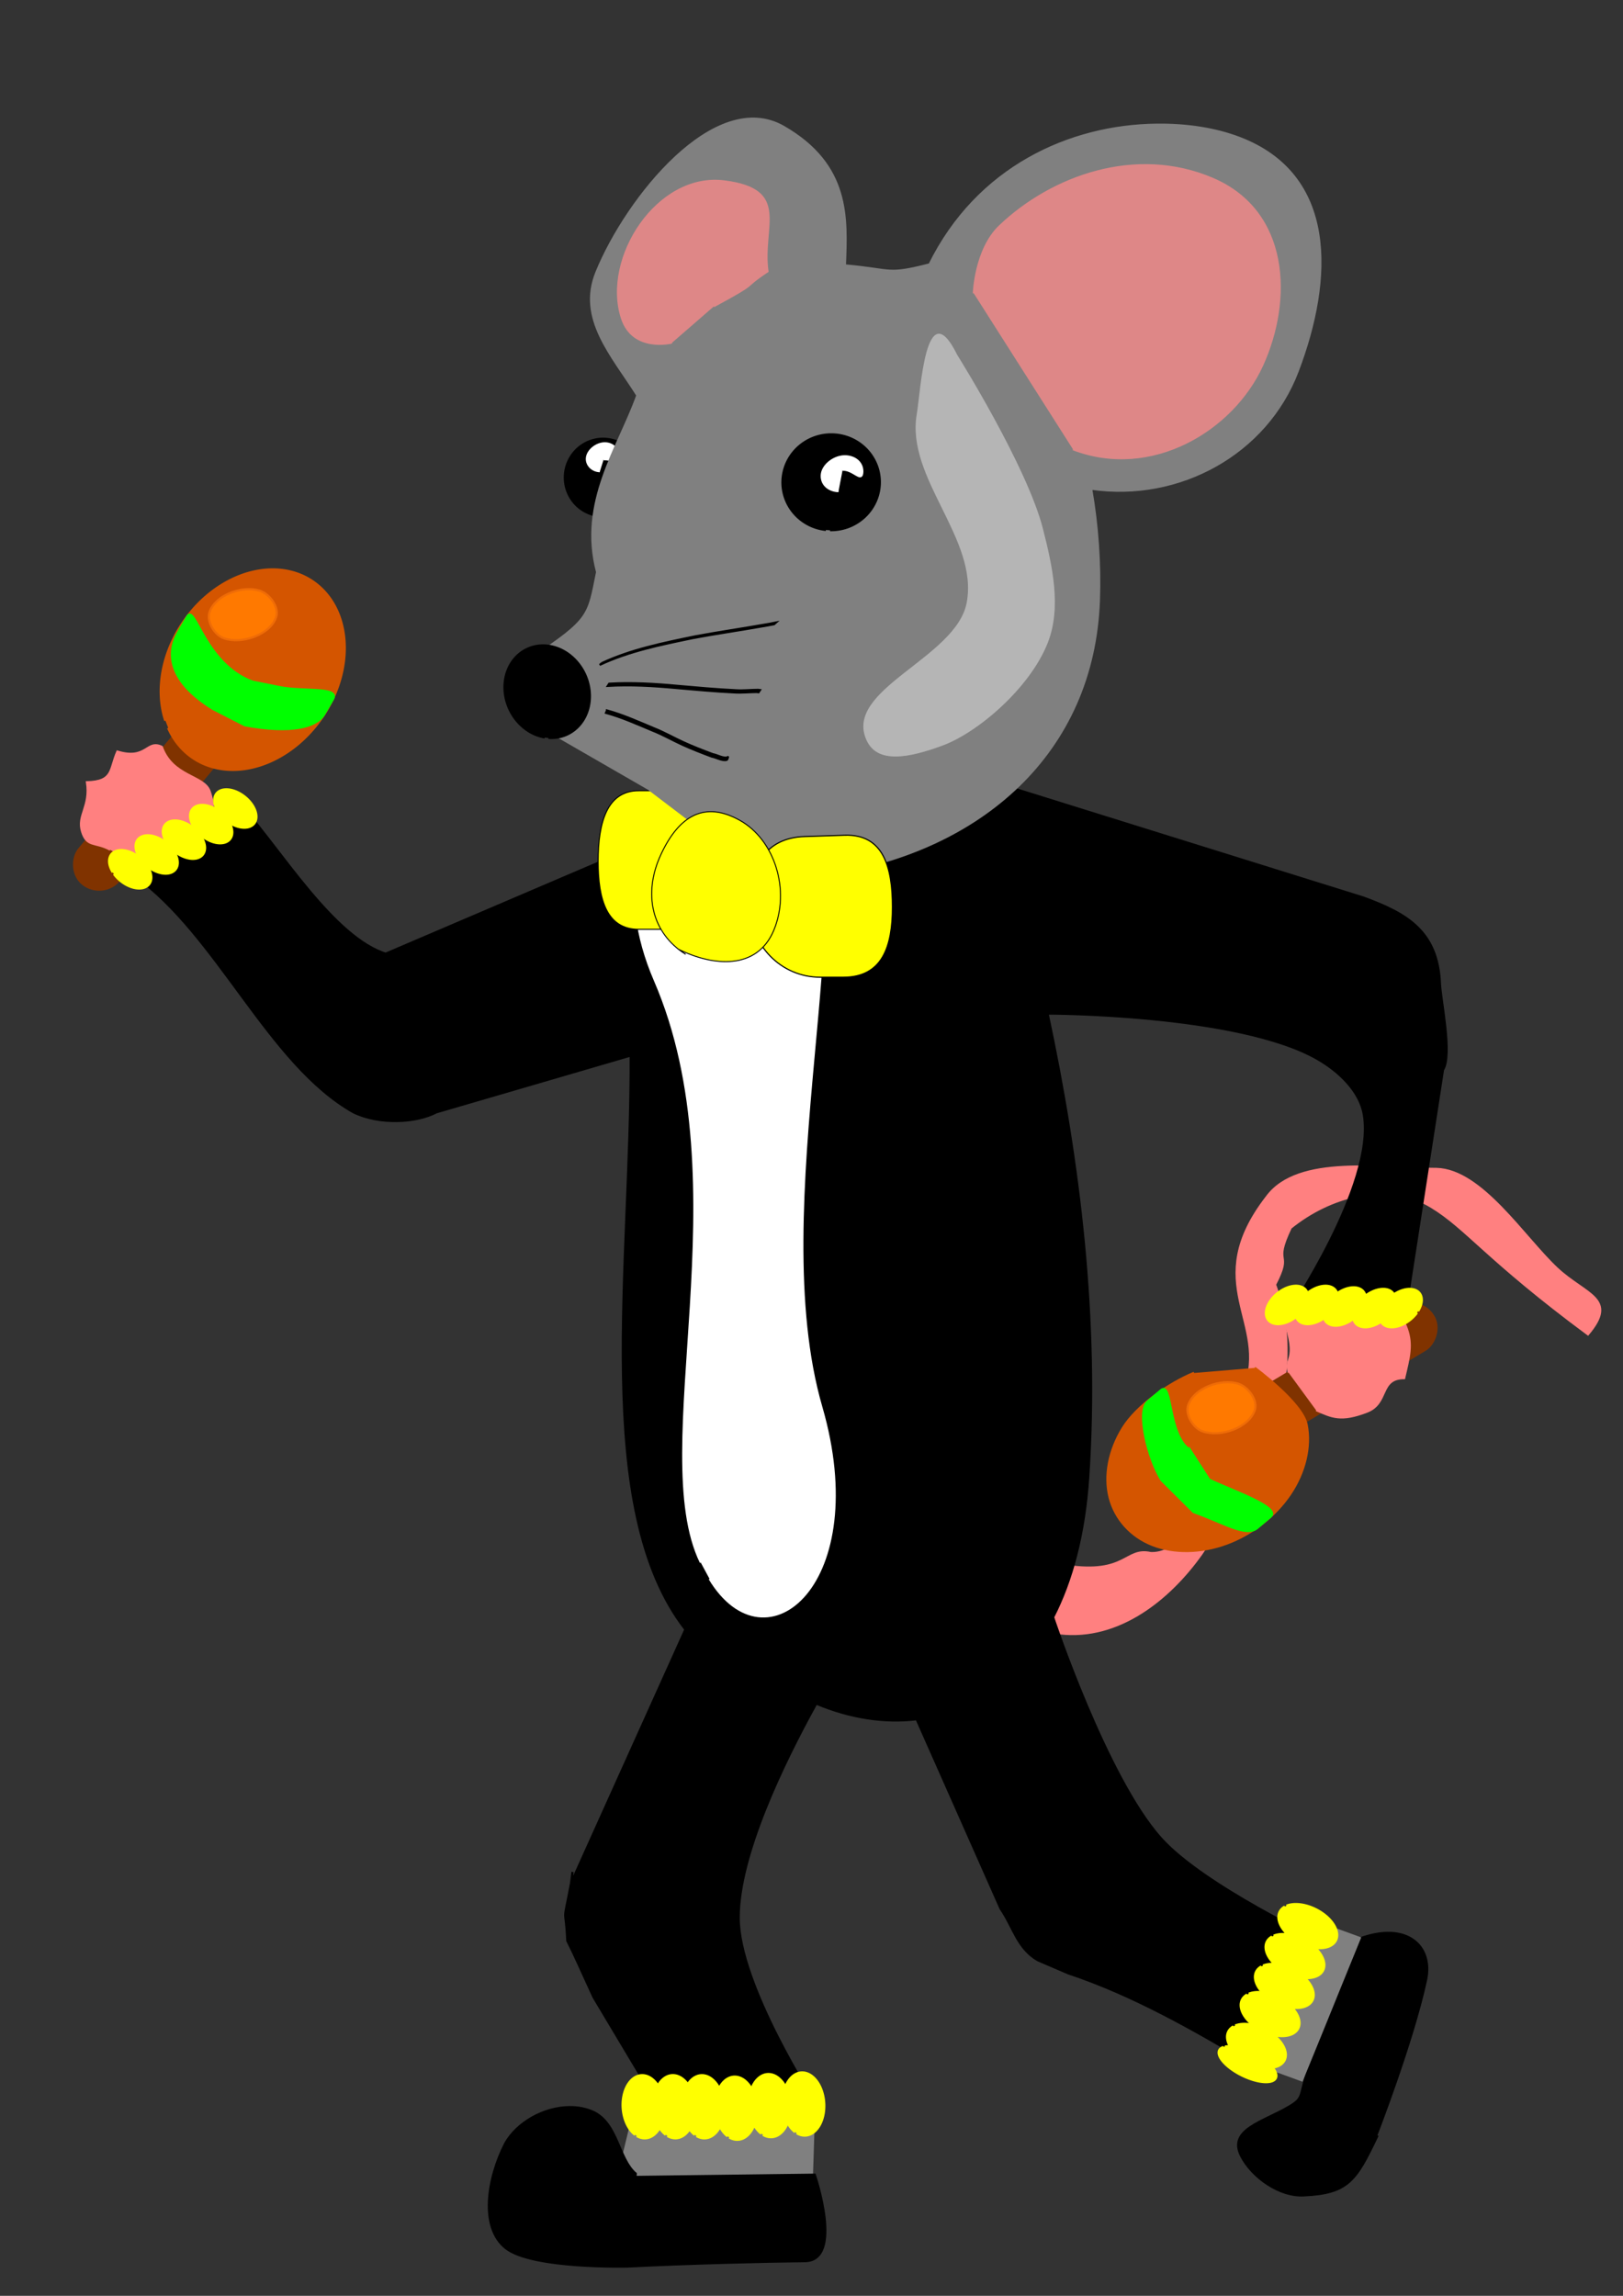 <?xml version="1.0" encoding="UTF-8" standalone="no"?>
<svg
   xmlns:dc="http://purl.org/dc/elements/1.1/"
   xmlns:cc="http://creativecommons.org/ns#"
   xmlns:rdf="http://www.w3.org/1999/02/22-rdf-syntax-ns#"
   xmlns:svg="http://www.w3.org/2000/svg"
   xmlns="http://www.w3.org/2000/svg"
   xmlns:sodipodi="http://sodipodi.sourceforge.net/DTD/sodipodi-0.dtd"
   xmlns:inkscape="http://www.inkscape.org/namespaces/inkscape"
   version="1.1"
   id="svg4164"
   viewBox="0 0 744.094 1052.362"
   height="297mm"
   width="210mm"
   inkscape:version="0.48.4 r9939"
   sodipodi:docname="2016-01-15-Rodent-DU-edits.svg">
  <rect x="0" y="0" width="744.094" height="1052.362" fill="#333333" stroke="none"/>
  <sodipodi:namedview
     pagecolor="#ffffff"
     bordercolor="#666666"
     borderopacity="1"
     objecttolerance="10"
     gridtolerance="10"
     guidetolerance="10"
     inkscape:pageopacity="0"
     inkscape:pageshadow="2"
     inkscape:window-width="1278"
     inkscape:window-height="773"
     id="namedview3066"
     showgrid="false"
     inkscape:zoom="0.91603444"
     inkscape:cx="494.72389"
     inkscape:cy="576.24168"
     inkscape:window-x="0"
     inkscape:window-y="1"
     inkscape:window-maximized="1"
     inkscape:current-layer="svg4164"
     inkscape:snap-bbox="true" />
  <title
     id="title4489">Mariachi Mouse</title>
  <defs
     id="defs4166" />
  <path
     inkscape:connector-curvature="0"
     d="m 274.549,236.601 a 17.626,17.86 4.862 0 1 -15.659,-19.263 17.626,17.86 4.862 0 1 18.707,-16.319 17.626,17.86 4.862 0 1 16.465,18.56 17.626,17.86 4.862 0 1 -17.998,17.119"
     id="path3503"
     style="fill:#000000;fill-opacity:1;stroke:#000000;stroke-width:0.72;stroke-opacity:1" />
  <path
     inkscape:connector-curvature="0"
     d="m 275.02,216.119 c -3.75,-0.107 -6.593,-3.218 -6.02,-6.588 0.573,-3.37 4.465,-6.42 8.239,-6.459 3.774,-0.038 6.785,2.942 6.375,6.31 -0.411,3.368 -3.081,1.089 -6.873,1.273"
     id="path3505"
     style="fill:#ffffff;fill-opacity:1;stroke:#ffffff;stroke-width:0.72;stroke-opacity:1"
     sodipodi:nodetypes="csssc" />
  <g
     id="layer6">
    <path
       style="fill:#ff8080;fill-opacity:1;stroke:#ff8080;stroke-width:1;stroke-opacity:1"
       d="m 485.872,748.668 c 26.888,3.129 50.187,-15.624 64.885,-36.309 12.055,-18.05 24.218,-36.405 32.011,-56.786 8.295,-21.179 9.762,-45.214 1.793,-66.705 8.271,-15.973 -1.42,-8.056 7.172,-26.07 17.555,-14.269 44.044,-22.179 64.588,-9.548 16.003,9.71 25.48,24.135 71.712,58.383 14.039,-16.636 -1.141,-17.909 -14.351,-30.331 -15.153,-14.286 -34.514,-44.923 -55.014,-45.48 -24.616,0.041 -63.543,-6.708 -77.83,12.77 -31.049,40.046 1.413,57.45 -10.39,88.027 -4.503,29.631 -11.151,31.441 -22.96,60.398 -4.591,9.615 5.076,-8.742 7.324,-12.124 3.377,-6.069 13.519,-22.806 12.013,-21.892 -11.008,14.142 -20.114,49.754 -39.289,48.9 -11.725,-2.588 -10.958,9.971 -38.749,5.831 -21.533,-6.666 -20.947,-3.778 -20.178,12.875 0.972,9.081 7.536,17.768 17.265,18.061 z"
       id="path4503"
       inkscape:connector-curvature="0"
       sodipodi:nodetypes="cccccccccccccccccc" />
    <rect
       transform="matrix(0.788,0.616,-0.64,0.768,0,0)"
       ry="11.401"
       y="200.89"
       x="277.278"
       height="95.004"
       width="22.956"
       id="rect4356"
       style="opacity:1;fill:#803300;fill-opacity:1;stroke:#803300;stroke-width:1.335;stroke-opacity:1" />
    <path
       transform="matrix(0.799,0.601,-0.587,0.81,0,0)"
       d="m 255.355,218.375 a 38.614,48.856 0 0 1 -15.486,-65.475 38.614,48.856 0 0 1 51.404,-21 38.614,48.856 0 0 1 17.701,64.57 38.614,48.856 0 0 1 -50.641,23.781"
       id="path4358"
       style="opacity:1;fill:#d45500;fill-opacity:1;stroke:#d45500;stroke-width:1.139;stroke-opacity:1" />
    <path
       transform="matrix(0.869,0.495,-0.504,0.864,0,0)"
       style="fill:#00ff00;fill-opacity:1;stroke:#00ff00;stroke-width:1.065;stroke-opacity:1"
       d="m 257.355,214.212 11.889,-3.927 c 10.549,-3.44 24.051,-14.08 24.051,-7.374 l 0,8.023 c 0,6.706 -8.423,15.19 -28.804,22.3 l -16.25,0.738 c -29.26,-0.986 -31.632,-16.332 -31.632,-23.038 l 0,-8.023 c 0,-6.706 17.895,15.016 40.747,11.301 z"
       id="rect4370"
       inkscape:connector-curvature="0"
       sodipodi:nodetypes="ccssccssc" />
    <rect
       style="opacity:1;fill:#803300;fill-opacity:1;stroke:#803300;stroke-width:1.335;stroke-opacity:1"
       id="rect4473"
       width="22.956"
       height="95.004"
       x="844.339"
       y="-226.895"
       ry="11.401"
       transform="matrix(0.54,0.841,-0.858,0.514,0,0)" />
    <path
       style="fill:#d45500;fill-opacity:1;stroke:#d45500;stroke-width:1.139;stroke-opacity:1"
       id="path4475"
       d="m 830.233,65.679 c -2.858,-12.085 -3.03,-30.052 1.608,-41.218 4.638,-11.167 12.829,-19.889 22.317,-23.765 9.488,-3.876 20.163,-2.861 29.087,2.765 8.924,5.626 15.992,15.799 19.259,27.717 3.267,11.918 2.695,25.444 -1.559,36.853 -4.254,11.409 -12.14,20.569 -21.487,24.959 -9.347,4.39 -34.991,-3.616 -34.991,-3.616"
       transform="matrix(0.595,0.804,0.814,-0.581,0,0)"
       inkscape:connector-curvature="0"
       sodipodi:nodetypes="cssssssc" />
    <path
       transform="matrix(0.654,0.756,-0.763,0.646,0,0)"
       style="fill:#00ff00;fill-opacity:1;stroke:#00ff00;stroke-width:1.065;stroke-opacity:1"
       d="m 860.307,22.236 15.903,2.266 c 9.609,-4.002 31.15,-16.897 31.15,-10.191 l 0,8.023 c 0,6.706 -12.122,10.148 -24.447,17.26 l -20.616,1.561 C 850.196,39.203 830.673,29.041 830.673,22.335 l 0,-8.023 c 0,-6.706 17.798,11.402 29.634,7.925 z"
       id="rect4477"
       inkscape:connector-curvature="0"
       sodipodi:nodetypes="ccssccssc" />
  </g>
  <g
     id="layer5">
    <path
       d="m 50.494,389.56 c -6.962,-3.763 -10.684,-0.983 -12.966,-8.43 -2.281,-7.446 4.001,-11.387 2.244,-22.634 12.435,-0.331 10.238,-5.705 13.99,-14.097 13.576,4.162 13.363,-5.584 20.485,-2.117 4.939,13.838 19.313,13.01 21.921,20.353 2.608,7.344 2.151,15.677 -1.244,22.707 -3.395,7.03 -9.688,12.674 -17.148,15.379 -7.46,2.705 -6.72,-0.837 -13.988,-4.001"
       id="path4341"
       style="fill:#ff8080;fill-opacity:1;stroke:#ff8080;stroke-width:0.797;stroke-opacity:1"
       inkscape:connector-curvature="0"
       sodipodi:nodetypes="ccccccccc" />
    <path
       style="fill:#ff8080;fill-opacity:1;stroke:#ff8080;stroke-width:0.797;stroke-opacity:1"
       id="path4461"
       d="m 590.796,629.236 c -2.281,-7.446 4.546,-4.837 -2.123,-24.271 3.702,-6.881 10.238,-12.255 17.811,-14.643 7.572,-2.388 16.092,-1.763 23.214,1.704 7.122,3.467 12.763,9.735 15.371,17.078 2.608,7.344 1.059,12.948 -1.244,22.707 -11.582,-0.066 -6.882,11.459 -17.148,15.379 -11.949,4.563 -15.999,2.438 -23.268,-0.726"
       inkscape:connector-curvature="0"
       sodipodi:nodetypes="ccccccsc" />
  </g>
  <g
     id="layer3">
    <path
       style="fill:#000000;fill-opacity:1;stroke:#000000;stroke-width:0.997;stroke-opacity:1"
       d="m 397.094,327.031 c -34.109,0.511 -73.942,21.187 -94.938,56.531 l -124.812,53.375 0.094,0.438 c -24.277,-7.302 -48.41,-47.507 -66.719,-68.031 l -49.188,32.062 c 38.156,26.966 61.307,86.319 100.562,108.469 11.795,5.697 28.574,4.917 38,-0.031 l 89.062,-26 c 0.409,96.144 -18.129,207.561 25.062,263.094 L 261.906,862.969 c 0.004,-0.135 0.378,-3.268 0.562,-4.906 -0.1,0.788 -0.282,2.114 -0.656,5.188 -4.035,21.041 -2.514,8.836 -1.719,26.375 3.287,6.453 6.843,14.618 12,25.812 l 36.969,61.844 64.719,-13.312 c 0,0 -35.139,-54.321 -35.125,-84.969 0.013,-28.38 20.215,-70.332 35.562,-98.094 15.436,6.476 31.166,8.951 46.031,7.156 l 38.5,86.844 c 5.808,8.475 7.608,18.052 16.969,23.594 l 14.031,6.031 c 29.854,9.922 58.019,26.111 83.562,41.281 L 606.594,890.031 c 0,0 -54.873,-25.55 -74.469,-47.531 -24.968,-28.008 -49.312,-101.188 -49.312,-101.188 8.589,-16.742 14.35,-38.028 16.094,-64.094 4.828,-72.156 -4.057,-144.578 -18.625,-212.625 0,0 87.608,-0.038 123.875,20.896 9.581,5.53 19.361,14.658 21.148,25.575 5.265,32.161 -35.023,91.279 -35.023,91.279 L 644.125,603 661.56,490.392 c 4.351,-6.796 -1.091,-32.294 -1.392,-39.406 -0.983,-24.429 -15.544,-32.341 -35.09,-39.556 L 451.844,357.406 c -9.875,-21.214 -30.907,-30.732 -54.75,-30.375 z m 239,558.969 c -3.77,0.054 -8.067,0.889 -12.812,2.625 -6.745,20.707 -24.344,62.25 -24.344,62.25 -3.224,10.334 -1.422,10.923 -8.031,14.812 -11.96,7.038 -28.011,10.513 -21.906,22.531 5.008,9.859 17.742,18.795 28.906,18.094 20.256,-0.952 23.802,-6.792 33.469,-27 l -0.5,-0.219 c 0,0 16.831,-43.179 22.906,-71.469 2.631,-12.254 -4.223,-21.817 -17.688,-21.625 z"
       transform="translate(-4.9229925e-6,0)"
       id="rect4284"
       inkscape:connector-curvature="0"
       sodipodi:nodetypes="sccccccccccccccccscccccccscscssccccccssccsscccss" />
    <path
       transform="matrix(0.781,0.624,-0.624,0.781,0,0)"
       d="m 290.103,280.23 a 11.071,6.964 0 0 1 -4.44,-9.333 11.071,6.964 0 0 1 14.739,-2.993 11.071,6.964 0 0 1 5.075,9.204 11.071,6.964 0 0 1 -14.52,3.39"
       id="path4345"
       style="opacity:1;fill:#ffff00;fill-opacity:1;stroke:#ffff00;stroke-opacity:1" />
    <path
       style="opacity:1;fill:#ffff00;fill-opacity:1;stroke:#ffff00;stroke-opacity:1"
       id="path4347"
       d="m 295.351,267.348 a 11.071,6.964 0 0 1 -4.44,-9.333 11.071,6.964 0 0 1 14.739,-2.993 11.071,6.964 0 0 1 5.075,9.204 11.071,6.964 0 0 1 -14.52,3.39"
       transform="matrix(0.781,0.624,-0.624,0.781,0,0)" />
    <path
       transform="matrix(0.781,0.624,-0.624,0.781,0,0)"
       d="m 300.879,254.243 a 11.071,6.964 0 0 1 -4.44,-9.333 11.071,6.964 0 0 1 14.739,-2.993 11.071,6.964 0 0 1 5.075,9.204 11.071,6.964 0 0 1 -14.52,3.39"
       id="path4349"
       style="opacity:1;fill:#ffff00;fill-opacity:1;stroke:#ffff00;stroke-opacity:1" />
    <path
       style="opacity:1;fill:#ffff00;fill-opacity:1;stroke:#ffff00;stroke-opacity:1"
       id="path4351"
       d="m 306.184,240.859 a 11.071,6.964 0 0 1 -4.44,-9.333 11.071,6.964 0 0 1 14.739,-2.993 11.071,6.964 0 0 1 5.075,9.204 11.071,6.964 0 0 1 -14.52,3.39"
       transform="matrix(0.781,0.624,-0.624,0.781,0,0)" />
    <path
       transform="matrix(0.781,0.624,-0.624,0.781,0,0)"
       d="m 310.372,228.367 a 11.071,6.964 0 0 1 -4.44,-9.333 11.071,6.964 0 0 1 14.739,-2.993 11.071,6.964 0 0 1 5.075,9.204 11.071,6.964 0 0 1 -14.52,3.39"
       id="path4353"
       style="opacity:1;fill:#ffff00;fill-opacity:1;stroke:#ffff00;stroke-opacity:1" />
    <path
       transform="matrix(-0.781,0.624,0.624,0.781,0,0)"
       d="m -92.993,842.006 a 11.071,6.964 0 0 1 -4.44,-9.333 11.071,6.964 0 0 1 14.739,-2.993 11.071,6.964 0 0 1 5.075,9.204 11.071,6.964 0 0 1 -14.52,3.39"
       id="path4463"
       style="opacity:1;fill:#ffff00;fill-opacity:1;stroke:#ffff00;stroke-opacity:1" />
    <path
       style="opacity:1;fill:#ffff00;fill-opacity:1;stroke:#ffff00;stroke-opacity:1"
       id="path4465"
       d="m -103.594,850.48 a 11.071,6.964 0 0 1 -4.44,-9.333 11.071,6.964 0 0 1 14.739,-2.993 11.071,6.964 0 0 1 5.075,9.204 11.071,6.964 0 0 1 -14.52,3.39"
       transform="matrix(-0.781,0.624,0.624,0.781,0,0)" />
    <path
       transform="matrix(-0.781,0.624,0.624,0.781,0,0)"
       d="m -113.191,859.065 a 11.071,6.964 0 0 1 -4.44,-9.333 11.071,6.964 0 0 1 14.739,-2.993 11.071,6.964 0 0 1 5.075,9.204 11.071,6.964 0 0 1 -14.52,3.39"
       id="path4467"
       style="opacity:1;fill:#ffff00;fill-opacity:1;stroke:#ffff00;stroke-opacity:1" />
    <path
       style="opacity:1;fill:#ffff00;fill-opacity:1;stroke:#ffff00;stroke-opacity:1"
       id="path4469"
       d="m -123.347,868.096 a 11.071,6.964 0 0 1 -4.44,-9.333 11.071,6.964 0 0 1 14.739,-2.993 11.071,6.964 0 0 1 5.075,9.204 11.071,6.964 0 0 1 -14.52,3.39"
       transform="matrix(-0.781,0.624,0.624,0.781,0,0)" />
    <path
       transform="matrix(-0.781,0.624,0.624,0.781,0,0)"
       d="m -132.832,875.678 a 11.071,6.964 0 0 1 -4.44,-9.333 11.071,6.964 0 0 1 14.739,-2.993 11.071,6.964 0 0 1 5.075,9.204 11.071,6.964 0 0 1 -14.52,3.39"
       id="path4471"
       style="opacity:1;fill:#ffff00;fill-opacity:1;stroke:#ffff00;stroke-opacity:1" />
  </g>
  <g
     id="layer2">
    <path
       id="path4833"
       d="M 321.25,716.223 C 296.296,664.753 341.004,543.791 300.22,449.466 264.254,366.282 344.498,313.138 370.023,360.439 c 25.525,47.301 -20.044,192.785 6.565,284.45 23.352,80.446 -25.246,121.869 -51.295,78.826"
       style="opacity:1;fill:#ffffff;fill-opacity:1;stroke:#ffffff;stroke-width:0.847;stroke-opacity:1" />
    <path
       id="rect4837"
       d="m 292.842,362.453 8.754,0 c 14.62,0 26.39,14.169 26.39,31.769 0,17.6 -11.77,31.769 -26.39,31.769 l -8.754,0 c -14.62,0 -18.609,-13.583 -18.609,-31.183 0,-17.6 3.989,-32.354 18.609,-32.354 z"
       style="display:inline;opacity:1;fill:#ffff00;fill-opacity:1;stroke:#000000;stroke-width:0.463;stroke-opacity:1" />
    <path
       id="rect4302"
       d="m 290.377,969.442 82.518,6.108 -0.782,24.809 -88.27,-3.852 z"
       style="opacity:1;fill:#808080;fill-opacity:1;stroke:#808080;stroke-width:1.055;stroke-opacity:1" />
    <rect
       transform="matrix(-0.377,0.926,-0.94,-0.342,0,0)"
       style="opacity:1;fill:#808080;fill-opacity:1;stroke:#808080;stroke-width:0.844;stroke-opacity:1"
       id="rect4304"
       width="70.602"
       height="19.869"
       x="622.158"
       y="-912.855" />
    <path
       style="fill:#000000;fill-opacity:1;stroke:#000000;stroke-width:1;stroke-opacity:1"
       d="m 261.094,965.875 c -11.704,0.105 -24.047,6.984 -29.469,16.656 -8.145,15.882 -11.832,38.6 0.369,48.071 12.201,9.471 55.881,8.335 55.881,8.335 27.465,-1.428 63.165,-2.276 81.15,-2.467 17.985,-0.191 4.506,-39.627 4.506,-39.627 l -82.188,1.031 0.125,-1.5 c -7.907,-6.768 -8.176,-22.721 -19.188,-28.188 -3.477,-1.624 -7.286,-2.348 -11.188,-2.312 z"
       transform="translate(-4.9229925e-6,0)"
       id="rect4306"
       inkscape:connector-curvature="0"
       sodipodi:nodetypes="cczczccccsc" />
  </g>
  <g
     id="layer4">
    <path
       style="fill:#808080;fill-opacity:1;stroke:#808080;stroke-width:0.739;stroke-opacity:1;display:inline"
       d="m 530.688,57.031 c -40.417,0.352 -82.693,19.776 -104.583,64.069 -19.707,4.993 -16.314,2.471 -38.617,0.444 0.843,-21.585 2.277,-45.957 -28.125,-63.473 -31.485,-18.14 -72.207,32.734 -86.033,66.754 -8.672,21.337 7.254,38.204 18.725,56.419 -8.694,24.256 -26.892,48.876 -18.425,80.998 -4.094,20.144 -3.004,21.424 -30.212,39.534 -10.065,6.699 6.071,32.385 6.071,32.385 L 297.25,361.682 342.062,395.75 341,393.188 c 9.088,3.212 18.679,5.451 28.625,6.594 l 11.094,0.812 C 449.74,389.88 501.503,345.051 503.938,275 c 0.573,-16.484 -0.582,-33.849 -3.531,-50.844 40.231,5.753 80.208,-16.022 94.625,-53.906 C 611.372,127.31 612.714,80.029 568.25,63.094 557.134,58.86 544.16,56.914 530.688,57.031 z"
       transform="translate(-4.9229925e-6,0)"
       id="path3507"
       inkscape:connector-curvature="0"
       sodipodi:nodetypes="sccssccsccccccscsss" />
    <path
       style="fill:#de8787;fill-opacity:1;stroke:#de8787;stroke-width:0.736;stroke-opacity:1;display:inline"
       d="m 308.095,157.119 c 0,0 -17.974,4.532 -23.074,-11.269 -8.912,-27.61 16.429,-66.648 46.967,-62.822 30.538,3.826 17.058,20.695 19.997,41.407 -13.234,8.87 -2.309,3.867 -24.712,16.031"
       id="path3509"
       inkscape:connector-curvature="0"
       sodipodi:nodetypes="csscc" />
  </g>
  <path
     sodipodi:nodetypes="csssc"
     inkscape:connector-curvature="0"
     style="fill:#de8787;fill-opacity:1;stroke:#de8787;stroke-width:0.874;stroke-opacity:1"
     d="m 446.433,134.458 c 0,0 0.589,-20.05 11.949,-30.864 23.948,-22.797 62.419,-36.665 97.527,-21.678 35.108,14.987 36.478,55.491 22.809,85.509 -13.668,30.018 -51.099,52.222 -86.796,38.528"
     id="path4740" />
  <path
     inkscape:connector-curvature="0"
     style="fill:#000000;fill-opacity:1;stroke:#000000;stroke-width:0.857;stroke-opacity:1"
     id="path4760"
     d="m 249.763,338.096 a 21.72,19.159 64.823 0 1 -18.526,-23.82 21.72,19.159 64.823 0 1 19.898,-18.361 21.72,19.159 64.823 0 1 19.384,23.029 21.72,19.159 64.823 0 1 -19.063,19.353" />
  <path
     inkscape:connector-curvature="0"
     style="fill:#000000;fill-opacity:1;stroke:#000000;stroke-width:0.9;stroke-opacity:1"
     id="path4782"
     d="m 275.882,303.937 c 13.505,-6.303 28.197,-9.231 42.702,-12.246 10.583,-1.982 21.243,-3.507 31.846,-5.386 1.803,-0.32 3.613,-0.59 5.402,-0.981 0,0 -0.955,0.844 -0.955,0.844 l 0,0 c -1.789,0.381 -3.599,0.655 -5.4,0.974 -10.599,1.875 -21.257,3.393 -31.835,5.382 -14.504,3.015 -29.195,5.952 -42.689,12.278 0,0 0.93,-0.865 0.93,-0.865 z" />
  <path
     inkscape:connector-curvature="0"
     style="fill:#000000;fill-opacity:1;stroke:#000000;stroke-width:0.9;stroke-opacity:1"
     id="path4784"
     d="m 279.276,313.36 c 10.472,-0.613 20.953,0.019 31.408,0.993 8.884,0.786 17.755,1.591 26.656,2.019 3.434,0.236 6.856,-0.197 10.279,-0.196 0.293,0.041 0.586,0.081 0.878,0.122 0,0 -0.71,1.058 -0.71,1.058 l 0,0 c -0.288,-0.038 -0.576,-0.075 -0.863,-0.113 -3.425,0.014 -6.847,0.42 -10.283,0.189 -8.901,-0.431 -17.773,-1.246 -26.656,-2.029 -10.452,-0.971 -20.93,-1.599 -31.397,-0.973 0,0 0.687,-1.07 0.687,-1.07 z" />
  <path
     inkscape:connector-curvature="0"
     style="fill:#000000;fill-opacity:1;stroke:#000000;stroke-width:0.9;stroke-opacity:1"
     id="path4786"
     d="m 278.255,325.607 c 7.427,2.042 14.483,5.248 21.591,8.207 4.597,1.822 8.902,4.29 13.392,6.348 4.443,2.053 9.014,3.786 13.583,5.511 1.948,0.314 4.824,2.088 6.761,1.472 0.097,-0.148 0.194,-0.296 0.292,-0.444 0,0 -0.339,1.235 -0.339,1.235 l 0,0 c -0.123,0.14 -0.246,0.279 -0.369,0.418 -2.068,0.532 -4.791,-1.144 -6.836,-1.506 -4.572,-1.728 -9.145,-3.463 -13.591,-5.515 -4.49,-2.055 -8.791,-4.527 -13.386,-6.35 -7.104,-2.959 -14.156,-6.163 -21.582,-8.196 0,0 0.484,-1.18 0.484,-1.18 z" />
  <path
     inkscape:connector-curvature="0"
     style="fill:#000000;fill-opacity:1;stroke:#000000;stroke-width:0.9;stroke-opacity:1"
     id="path4796"
     d="m 378.638,242.95 a 22.002,22.371 86.145 0 1 -19.872,-23.734 22.002,22.371 86.145 0 1 23.739,-20.106 22.002,22.371 86.145 0 1 20.894,22.868 22.002,22.371 86.145 0 1 -22.839,21.092" />
  <path
     inkscape:connector-curvature="0"
     style="fill:#ffffff;fill-opacity:1;stroke:#ffffff;stroke-width:0.9;stroke-opacity:1"
     id="path4798"
     d="m 384.436,225.184 c -2.379,-0.066 -4.576,-0.972 -5.986,-2.471 -1.41,-1.498 -2.017,-3.571 -1.653,-5.646 0.727,-4.152 5.666,-7.911 10.455,-7.958 2.395,-0.024 4.649,0.794 6.142,2.229 1.493,1.435 2.208,3.47 1.947,5.545 -0.521,4.15 -4.203,-1.758 -9.015,-1.532"
     sodipodi:nodetypes="csssssc" />
  <path
     inkscape:connector-curvature="0"
     style="fill:#ffff00;fill-opacity:1;stroke:#ffff00;stroke-width:1.043;stroke-opacity:1"
     d="m 291.161,978.555 a 14.47,9.511 86.048 0 1 -4.967,-19.176 14.47,9.511 86.048 0 1 12.278,-6.808 14.47,9.511 86.048 0 1 5.496,18.883 14.47,9.511 86.048 0 1 -12.042,7.622"
     id="path3660" />
  <path
     inkscape:connector-curvature="0"
     d="m 305.216,978.54 a 14.47,9.511 86.048 0 1 -4.967,-19.176 14.47,9.511 86.048 0 1 12.278,-6.808 14.47,9.511 86.048 0 1 5.496,18.883 14.47,9.511 86.048 0 1 -12.042,7.622"
     id="path3662"
     style="fill:#ffff00;fill-opacity:1;stroke:#ffff00;stroke-width:1.043;stroke-opacity:1" />
  <path
     inkscape:connector-curvature="0"
     style="fill:#ffff00;fill-opacity:1;stroke:#ffff00;stroke-width:1.043;stroke-opacity:1"
     id="path3664"
     d="m 318.541,978.56 a 14.47,9.511 86.048 0 1 -4.967,-19.176 14.47,9.511 86.048 0 1 12.278,-6.808 14.47,9.511 86.048 0 1 5.496,18.883 14.47,9.511 86.048 0 1 -12.042,7.622" />
  <path
     inkscape:connector-curvature="0"
     d="m 333.583,979.229 a 14.47,9.511 86.048 0 1 -4.967,-19.176 14.47,9.511 86.048 0 1 12.278,-6.808 14.47,9.511 86.048 0 1 5.496,18.883 14.47,9.511 86.048 0 1 -12.042,7.622"
     id="path3666"
     style="fill:#ffff00;fill-opacity:1;stroke:#ffff00;stroke-width:1.043;stroke-opacity:1" />
  <path
     inkscape:connector-curvature="0"
     style="fill:#ffff00;fill-opacity:1;stroke:#ffff00;stroke-width:1.043;stroke-opacity:1"
     id="path3668"
     d="m 349.031,978.036 a 14.47,9.511 86.048 0 1 -4.967,-19.176 14.47,9.511 86.048 0 1 12.278,-6.808 14.47,9.511 86.048 0 1 5.496,18.883 14.47,9.511 86.048 0 1 -12.042,7.622" />
  <path
     inkscape:connector-curvature="0"
     d="m 364.506,977.302 a 14.47,9.511 86.048 0 1 -4.967,-19.176 14.47,9.511 86.048 0 1 12.278,-6.808 14.47,9.511 86.048 0 1 5.496,18.883 14.47,9.511 86.048 0 1 -12.042,7.622"
     id="path3670"
     style="fill:#ffff00;fill-opacity:1;stroke:#ffff00;stroke-width:1.043;stroke-opacity:1" />
  <path
     inkscape:connector-curvature="0"
     style="fill:#ffff00;fill-opacity:1;stroke:#ffff00;stroke-width:0.992;stroke-opacity:1"
     id="path3672"
     d="m 589.81,873.558 a 14.494,8.585 27.153 0 1 18.842,5.27 14.494,8.585 27.153 0 1 1.097,13.227 14.494,8.585 27.153 0 1 -18.795,-4.7 14.494,8.585 27.153 0 1 -1.907,-13.429" />
  <path
     inkscape:connector-curvature="0"
     d="m 583.924,887.287 a 14.494,8.585 27.153 0 1 18.842,5.27 14.494,8.585 27.153 0 1 1.097,13.227 14.494,8.585 27.153 0 1 -18.795,-4.7 14.494,8.585 27.153 0 1 -1.907,-13.429"
     id="path3674"
     style="fill:#ffff00;fill-opacity:1;stroke:#ffff00;stroke-width:0.992;stroke-opacity:1" />
  <path
     inkscape:connector-curvature="0"
     style="fill:#ffff00;fill-opacity:1;stroke:#ffff00;stroke-width:0.992;stroke-opacity:1"
     id="path3676"
     d="m 579.052,900.988 a 14.494,8.585 27.153 0 1 18.842,5.27 14.494,8.585 27.153 0 1 1.097,13.227 14.494,8.585 27.153 0 1 -18.795,-4.7 14.494,8.585 27.153 0 1 -1.907,-13.429" />
  <path
     inkscape:connector-curvature="0"
     d="m 572.52,913.887 a 14.494,8.585 27.153 0 1 18.842,5.27 14.494,8.585 27.153 0 1 1.097,13.227 14.494,8.585 27.153 0 1 -18.795,-4.7 14.494,8.585 27.153 0 1 -1.907,-13.429"
     id="path3678"
     style="fill:#ffff00;fill-opacity:1;stroke:#ffff00;stroke-width:0.992;stroke-opacity:1" />
  <path
     inkscape:connector-curvature="0"
     style="fill:#ffff00;fill-opacity:1;stroke:#ffff00;stroke-width:0.992;stroke-opacity:1"
     id="path3680"
     d="m 566.266,928.473 a 14.494,8.585 27.153 0 1 18.842,5.27 14.494,8.585 27.153 0 1 1.097,13.227 14.494,8.585 27.153 0 1 -18.795,-4.7 14.494,8.585 27.153 0 1 -1.907,-13.429" />
  <path
     inkscape:connector-curvature="0"
     d="m 561.59,938.026 a 14.572,5.879 26.265 0 1 18.515,6.318 14.572,5.879 26.265 0 1 2.552,9.924 14.572,5.879 26.265 0 1 -18.405,-5.891 14.572,5.879 26.265 0 1 -3.345,-10.178"
     id="path3682"
     style="fill:#ffff00;fill-opacity:1;stroke:#ffff00;stroke-width:0.823;stroke-opacity:1" />
  <path
     inkscape:connector-curvature="0"
     style="fill:#ffff00;fill-opacity:1;stroke:#000000;stroke-width:0.52;stroke-opacity:1;display:inline"
     d="m 368.86,383.46 18.393,-0.605 c 17.828,-0.587 21.894,14.722 21.894,32.919 0,18.196 -4.651,32.167 -22.488,32.167 l -10.68,0 c -17.837,0 -32.196,-14.649 -32.196,-32.845 0,-18.196 7.249,-31.048 25.077,-31.635 z"
     id="rect4839" />
  <g
     id="layer7">
    <path
       id="path4835"
       d="m 314.353,437.442 c -15.7,-9.78 -19.644,-27.975 -11.297,-45.856 8.347,-17.881 20.124,-24.538 36.184,-15.529 16.059,9.01 23.165,32.123 15.51,50.393 -7.655,18.27 -27.65,16.723 -44.039,8.501"
       style="display:inline;opacity:1;fill:#ffff00;fill-opacity:1;stroke:#000000;stroke-width:0.445;stroke-opacity:1" />
  </g>
  <path
     style="fill:#b5b5b5;fill-opacity:1;stroke:#939393;stroke-width:0;stroke-linecap:butt;stroke-linejoin:miter;stroke-miterlimit:4;stroke-opacity:0.321;stroke-dasharray:none"
     d="m 438.848,162.658 c -14.485,-29.372 -16.711,16.446 -18.558,27.292 -4.994,29.323 28.352,56.995 22.925,86.241 -4.754,25.621 -56.968,39.749 -45.85,63.316 4.978,10.552 18.972,8.114 34.933,2.183 15.961,-5.93 39.779,-26.132 48.033,-46.941 6.446,-16.25 2.14,-35.461 -2.183,-52.4 -7.325,-28.698 -39.3,-79.691 -39.3,-79.691 z"
     id="path3118"
     inkscape:connector-curvature="0"
     transform="translate(-4.9229925e-6,0)"
     sodipodi:nodetypes="ssssssss" />
  <path
     style="fill:#ff7900;fill-opacity:1;stroke:#ef6c07;stroke-width:1px;stroke-linecap:butt;stroke-linejoin:miter;stroke-opacity:1"
     d="m 118.991,270.732 c -7.944,-2.454 -20.205,1.969 -22.925,9.825 -1.492,4.309 2.254,10.481 6.55,12.008 8.15,2.897 21.395,-1.582 24.017,-9.825 1.438,-4.521 -3.108,-10.608 -7.642,-12.008 z"
     id="path3904"
     inkscape:connector-curvature="0"
     transform="translate(-4.9229925e-6,0)"
     sodipodi:nodetypes="sssss" />
  <path
     sodipodi:nodetypes="sssss"
     inkscape:connector-curvature="0"
     id="path3906"
     d="m 567.664,634.256 c -7.944,-2.454 -20.205,1.969 -22.925,9.825 -1.492,4.309 2.254,10.481 6.55,12.008 8.15,2.897 21.395,-1.582 24.017,-9.825 1.438,-4.521 -3.108,-10.608 -7.642,-12.008 z"
     style="fill:#ff7900;fill-opacity:1;stroke:#ef6c07;stroke-width:1px;stroke-linecap:butt;stroke-linejoin:miter;stroke-opacity:1" />
</svg>
